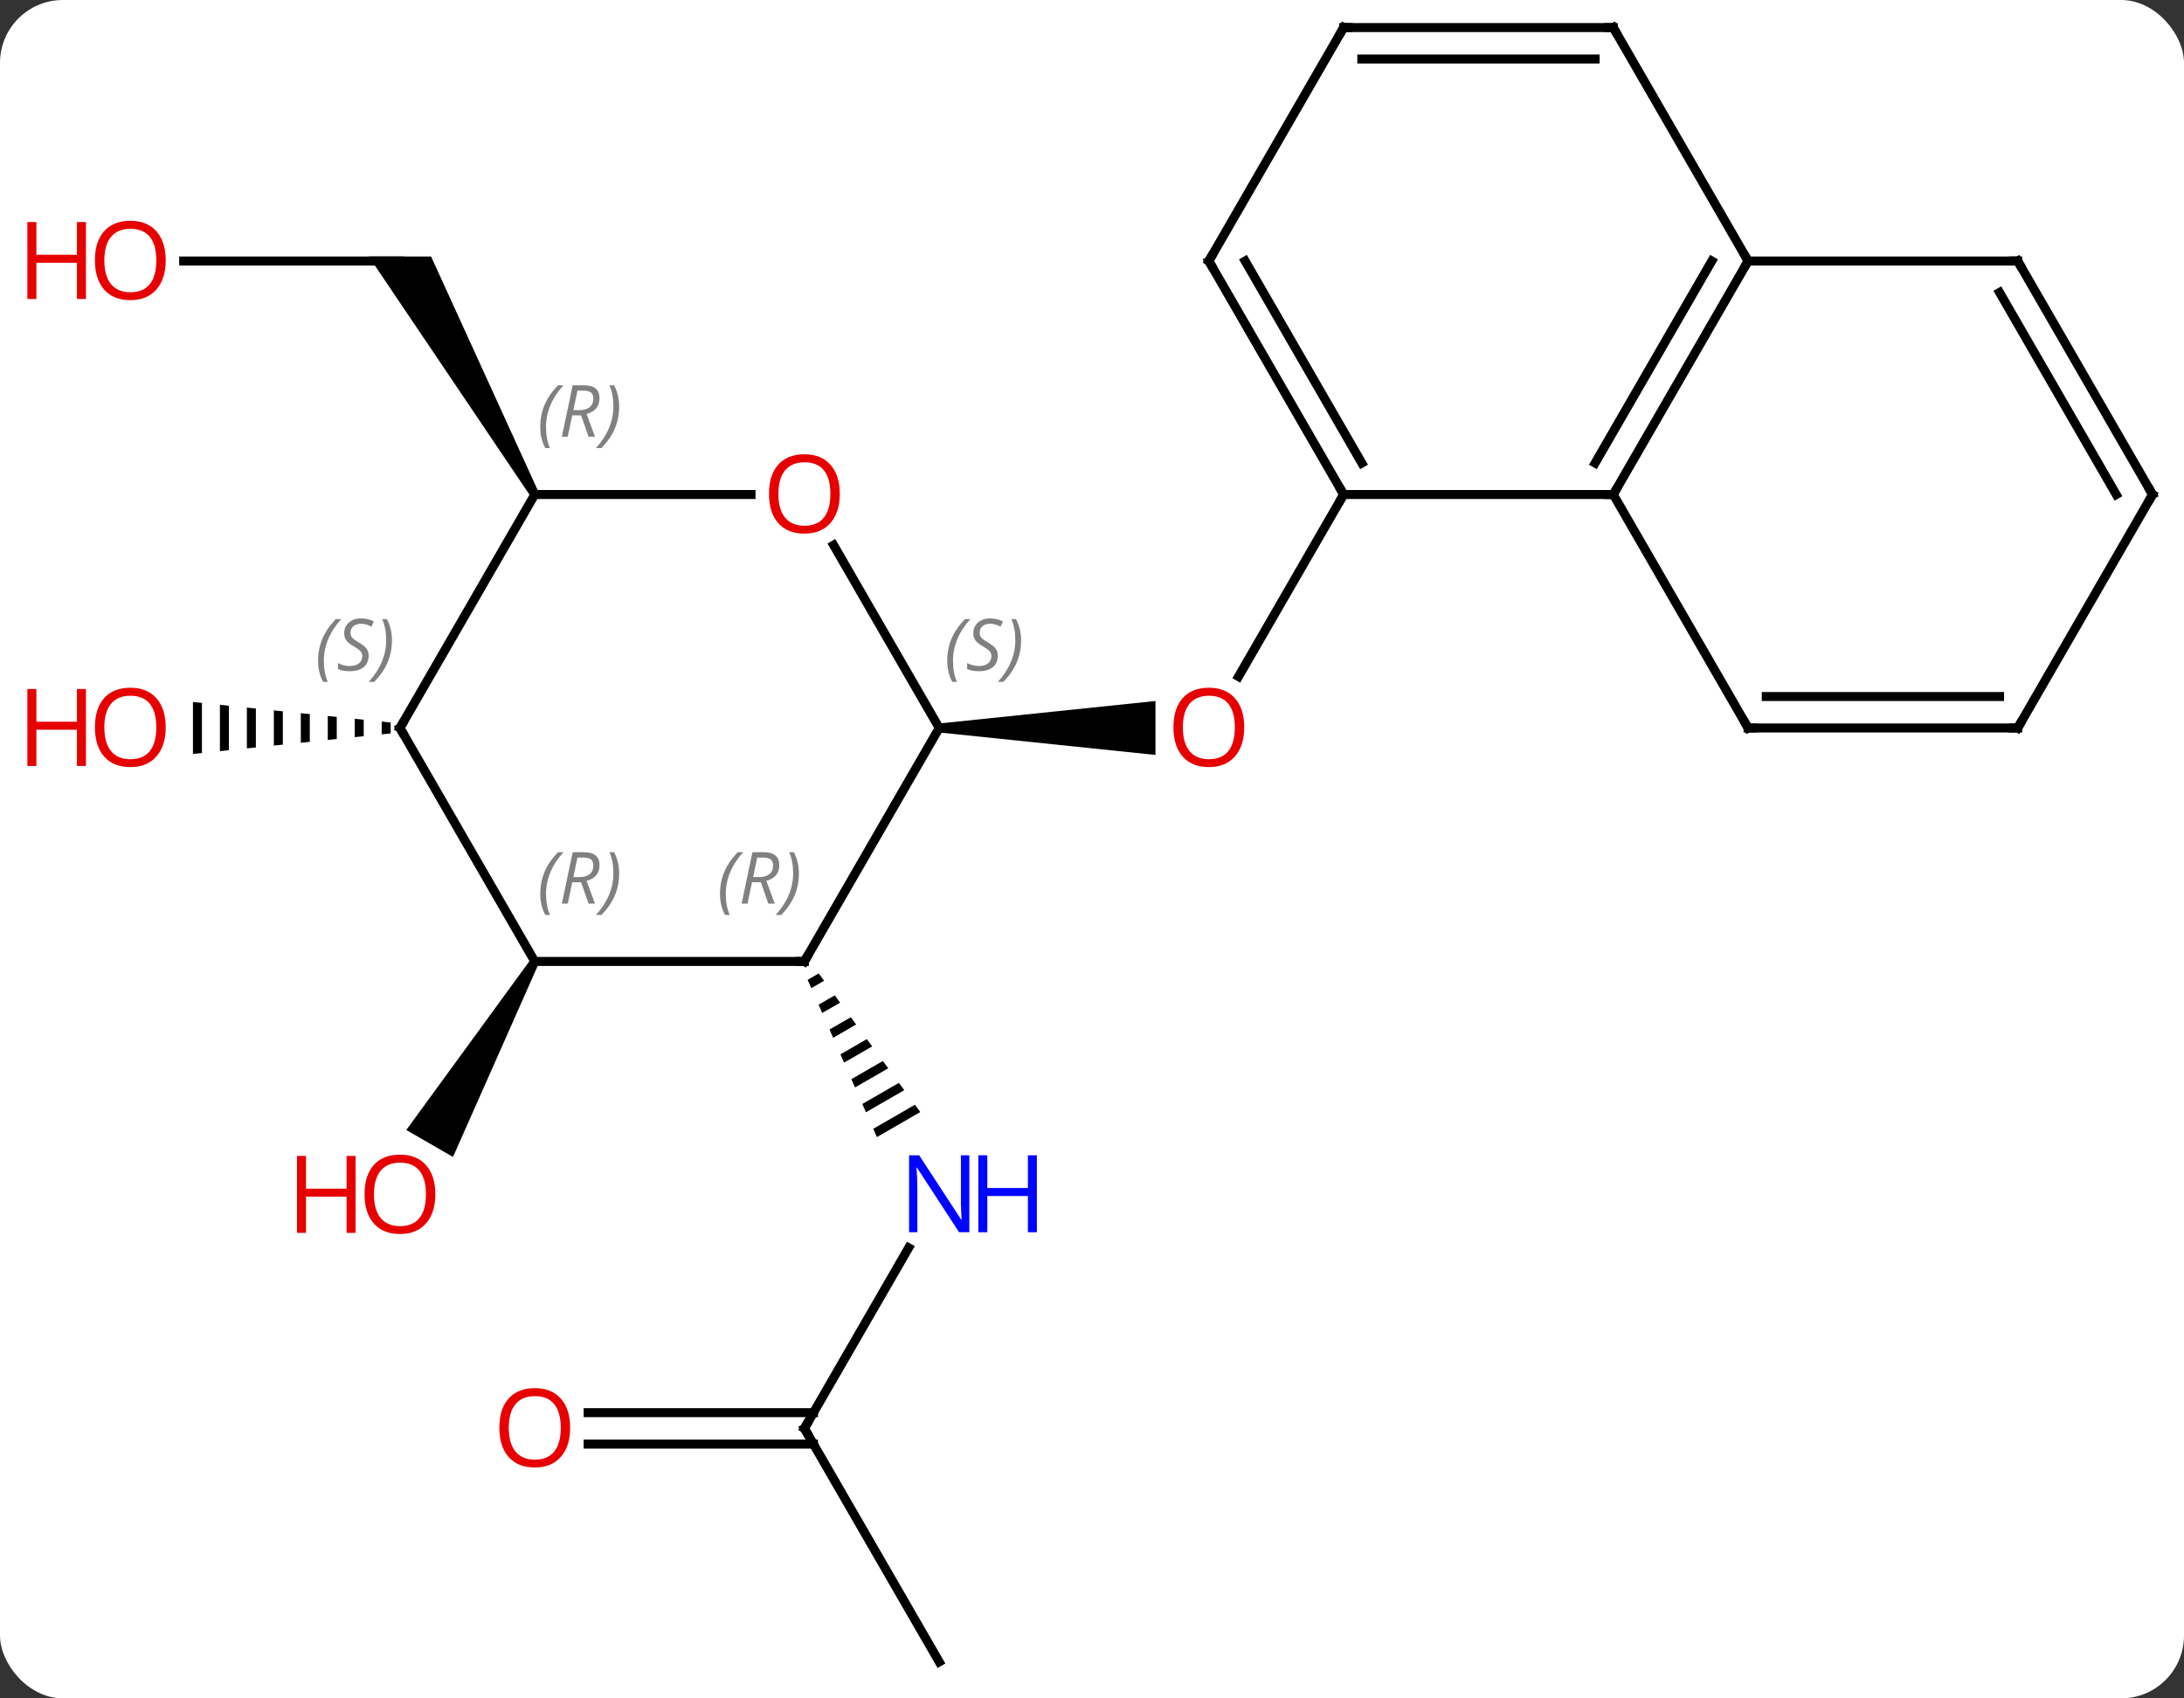 <svg width="243" viewBox="0 0 243 189" style="fill-opacity:1; color-rendering:auto; color-interpolation:auto; text-rendering:auto; stroke:black; stroke-linecap:square; stroke-miterlimit:10; shape-rendering:auto; stroke-opacity:1; fill:black; stroke-dasharray:none; font-weight:normal; stroke-width:1; font-family:'Open Sans'; font-style:normal; stroke-linejoin:miter; font-size:12; stroke-dashoffset:0; image-rendering:auto;" height="189" class="cas-substance-image" xmlns:xlink="http://www.w3.org/1999/xlink" xmlns="http://www.w3.org/2000/svg"><rect x="0" y="0" width="243" height="189" fill="#333333" stroke="none"/><svg class="cas-substance-single-component"><rect y="0" x="0" width="243" stroke="none" ry="7" rx="7" height="189" fill="white" class="cas-substance-group"/><svg y="0" x="0" width="243" viewBox="0 0 243 189" style="fill:black;" height="189" class="cas-substance-single-component-image"><svg><g><g transform="translate(127,94)" style="text-rendering:geometricPrecision; color-rendering:optimizeQuality; color-interpolation:linearRGB; stroke-linecap:butt; image-rendering:optimizeQuality;"><path style="stroke:none;" d="M-22.5 -12.49 L-22.5 -13.49 L1.562 -15.99 L1.562 -9.99 Z"/><line y2="-38.97" y1="-18.712" x2="22.5" x1="10.803" style="fill:none;"/><line y2="64.953" y1="44.858" x2="-37.5" x1="-25.899" style="fill:none;"/><path style="stroke:none;" d="M-35.904 14.328 L-37.14 15.041 L-37.14 15.041 L-36.734 15.961 L-35.309 15.139 L-35.904 14.328 ZM-34.12 16.763 L-35.923 17.803 L-35.517 18.724 L-35.517 18.724 L-33.525 17.575 L-34.12 16.763 ZM-32.335 19.198 L-34.706 20.565 L-34.706 20.565 L-34.301 21.486 L-34.301 21.486 L-31.741 20.01 L-31.741 20.01 L-32.335 19.198 ZM-30.551 21.634 L-33.489 23.328 L-33.489 23.328 L-33.084 24.249 L-29.956 22.445 L-29.956 22.445 L-30.551 21.634 ZM-28.767 24.069 L-32.273 26.09 L-32.273 26.09 L-31.867 27.011 L-31.867 27.011 L-28.172 24.881 L-28.172 24.881 L-28.767 24.069 ZM-26.983 26.504 L-31.056 28.853 L-30.65 29.773 L-30.65 29.773 L-26.388 27.316 L-26.388 27.316 L-26.983 26.504 ZM-25.199 28.939 L-29.839 31.615 L-29.839 31.615 L-29.433 32.536 L-29.433 32.536 L-24.604 29.751 L-25.199 28.939 Z"/><line y2="90.933" y1="64.953" x2="-22.5" x1="-37.5" style="fill:none;"/><line y2="63.203" y1="63.203" x2="-61.562" x1="-36.49" style="fill:none;"/><line y2="66.703" y1="66.703" x2="-61.562" x1="-36.49" style="fill:none;"/><path style="stroke:none;" d="M-67.933 12.74 L-67.067 13.24 L-76.598 34.748 L-81.794 31.748 Z"/><line y2="-64.953" y1="-64.953" x2="-106.562" x1="-82.5" style="fill:none;"/><path style="stroke:none;" d="M-67.067 -39.22 L-67.933 -38.72 L-85.964 -65.453 L-79.036 -65.453 Z"/><path style="stroke:none;" d="M-84.531 -13.701 L-84.531 -12.279 L-83.531 -12.383 L-83.531 -13.597 L-84.531 -13.701 ZM-87.531 -14.013 L-87.531 -11.967 L-86.531 -12.071 L-86.531 -13.909 L-87.531 -14.013 ZM-90.531 -14.324 L-90.531 -11.656 L-89.531 -11.759 L-89.531 -14.22 L-90.531 -14.324 ZM-93.531 -14.636 L-93.531 -11.344 L-93.531 -11.344 L-92.531 -11.448 L-92.531 -14.532 L-93.531 -14.636 ZM-96.531 -14.948 L-96.531 -11.032 L-95.531 -11.136 L-95.531 -11.136 L-95.531 -14.844 L-95.531 -14.844 L-96.531 -14.948 ZM-99.531 -15.259 L-99.531 -10.72 L-98.531 -10.824 L-98.531 -15.156 L-99.531 -15.259 ZM-102.531 -15.571 L-102.531 -10.409 L-101.531 -10.513 L-101.531 -15.467 L-102.531 -15.571 ZM-105.531 -15.883 L-105.531 -10.097 L-104.531 -10.201 L-104.531 -15.779 L-105.531 -15.883 Z"/><line y2="12.99" y1="-12.99" x2="-37.5" x1="-22.5" style="fill:none;"/><line y2="-33.334" y1="-12.99" x2="-34.246" x1="-22.5" style="fill:none;"/><line y2="12.99" y1="12.99" x2="-67.5" x1="-37.5" style="fill:none;"/><line y2="-38.97" y1="-38.97" x2="-67.5" x1="-43.438" style="fill:none;"/><line y2="-12.99" y1="12.99" x2="-82.5" x1="-67.5" style="fill:none;"/><line y2="-12.99" y1="-38.97" x2="-82.5" x1="-67.5" style="fill:none;"/><line y2="-38.97" y1="-38.97" x2="52.5" x1="22.5" style="fill:none;"/><line y2="-64.953" y1="-38.97" x2="7.5" x1="22.5" style="fill:none;"/><line y2="-64.953" y1="-42.47" x2="11.541" x1="24.521" style="fill:none;"/><line y2="-64.953" y1="-38.97" x2="67.5" x1="52.5" style="fill:none;"/><line y2="-64.953" y1="-42.47" x2="63.459" x1="50.479" style="fill:none;"/><line y2="-12.99" y1="-38.97" x2="67.5" x1="52.5" style="fill:none;"/><line y2="-90.933" y1="-64.953" x2="22.5" x1="7.5" style="fill:none;"/><line y2="-90.933" y1="-64.953" x2="52.5" x1="67.5" style="fill:none;"/><line y2="-64.953" y1="-64.953" x2="97.5" x1="67.5" style="fill:none;"/><line y2="-12.99" y1="-12.99" x2="97.5" x1="67.5" style="fill:none;"/><line y2="-16.49" y1="-16.49" x2="95.479" x1="69.521" style="fill:none;"/><line y2="-90.933" y1="-90.933" x2="52.5" x1="22.5" style="fill:none;"/><line y2="-87.433" y1="-87.433" x2="50.479" x1="24.521" style="fill:none;"/><line y2="-38.97" y1="-64.953" x2="112.5" x1="97.5" style="fill:none;"/><line y2="-38.97" y1="-61.453" x2="108.459" x1="95.479" style="fill:none;"/><line y2="-38.97" y1="-12.99" x2="112.5" x1="97.5" style="fill:none;"/></g><g transform="translate(127,94)" style="fill:rgb(230,0,0); text-rendering:geometricPrecision; color-rendering:optimizeQuality; image-rendering:optimizeQuality; font-family:'Open Sans'; stroke:rgb(230,0,0); color-interpolation:linearRGB;"><path style="stroke:none;" d="M11.438 -13.06 Q11.438 -10.998 10.398 -9.818 Q9.359 -8.638 7.516 -8.638 Q5.625 -8.638 4.594 -9.803 Q3.562 -10.967 3.562 -13.076 Q3.562 -15.17 4.594 -16.318 Q5.625 -17.467 7.516 -17.467 Q9.375 -17.467 10.406 -16.295 Q11.438 -15.123 11.438 -13.06 ZM4.609 -13.06 Q4.609 -11.326 5.352 -10.42 Q6.094 -9.513 7.516 -9.513 Q8.938 -9.513 9.664 -10.412 Q10.391 -11.31 10.391 -13.06 Q10.391 -14.795 9.664 -15.685 Q8.938 -16.576 7.516 -16.576 Q6.094 -16.576 5.352 -15.678 Q4.609 -14.779 4.609 -13.06 Z"/><path style="fill:rgb(0,5,255); stroke:none;" d="M-19.148 43.126 L-20.289 43.126 L-24.977 35.939 L-25.023 35.939 Q-24.93 37.204 -24.93 38.251 L-24.93 43.126 L-25.852 43.126 L-25.852 34.564 L-24.727 34.564 L-20.055 41.72 L-20.008 41.72 Q-20.008 41.564 -20.055 40.704 Q-20.102 39.845 -20.086 39.47 L-20.086 34.564 L-19.148 34.564 L-19.148 43.126 Z"/><path style="fill:rgb(0,5,255); stroke:none;" d="M-11.633 43.126 L-12.633 43.126 L-12.633 39.095 L-17.148 39.095 L-17.148 43.126 L-18.148 43.126 L-18.148 34.564 L-17.148 34.564 L-17.148 38.204 L-12.633 38.204 L-12.633 34.564 L-11.633 34.564 L-11.633 43.126 Z"/></g><g transform="translate(127,94)" style="stroke-linecap:butt; text-rendering:geometricPrecision; color-rendering:optimizeQuality; image-rendering:optimizeQuality; font-family:'Open Sans'; color-interpolation:linearRGB; stroke-miterlimit:5;"><path style="fill:none;" d="M-37.25 64.52 L-37.5 64.953 L-37.25 65.386"/><path style="fill:rgb(230,0,0); stroke:none;" d="M-63.562 64.883 Q-63.562 66.945 -64.602 68.125 Q-65.641 69.305 -67.484 69.305 Q-69.375 69.305 -70.406 68.141 Q-71.438 66.976 -71.438 64.867 Q-71.438 62.773 -70.406 61.625 Q-69.375 60.476 -67.484 60.476 Q-65.625 60.476 -64.594 61.648 Q-63.562 62.82 -63.562 64.883 ZM-70.391 64.883 Q-70.391 66.617 -69.648 67.523 Q-68.906 68.43 -67.484 68.43 Q-66.062 68.43 -65.336 67.531 Q-64.609 66.633 -64.609 64.883 Q-64.609 63.148 -65.336 62.258 Q-66.062 61.367 -67.484 61.367 Q-68.906 61.367 -69.648 62.266 Q-70.391 63.164 -70.391 64.883 Z"/><path style="fill:rgb(230,0,0); stroke:none;" d="M-78.562 38.9 Q-78.562 40.962 -79.602 42.142 Q-80.641 43.322 -82.484 43.322 Q-84.375 43.322 -85.406 42.157 Q-86.438 40.993 -86.438 38.884 Q-86.438 36.79 -85.406 35.642 Q-84.375 34.493 -82.484 34.493 Q-80.625 34.493 -79.594 35.665 Q-78.562 36.837 -78.562 38.9 ZM-85.391 38.9 Q-85.391 40.634 -84.648 41.54 Q-83.906 42.447 -82.484 42.447 Q-81.062 42.447 -80.336 41.548 Q-79.609 40.65 -79.609 38.9 Q-79.609 37.165 -80.336 36.275 Q-81.062 35.384 -82.484 35.384 Q-83.906 35.384 -84.648 36.282 Q-85.391 37.181 -85.391 38.9 Z"/><path style="fill:rgb(230,0,0); stroke:none;" d="M-87.438 43.197 L-88.438 43.197 L-88.438 39.165 L-92.953 39.165 L-92.953 43.197 L-93.953 43.197 L-93.953 34.634 L-92.953 34.634 L-92.953 38.275 L-88.438 38.275 L-88.438 34.634 L-87.438 34.634 L-87.438 43.197 Z"/><path style="fill:rgb(230,0,0); stroke:none;" d="M-108.562 -65.023 Q-108.562 -62.961 -109.602 -61.781 Q-110.641 -60.601 -112.484 -60.601 Q-114.375 -60.601 -115.406 -61.766 Q-116.438 -62.93 -116.438 -65.039 Q-116.438 -67.133 -115.406 -68.281 Q-114.375 -69.43 -112.484 -69.43 Q-110.625 -69.43 -109.594 -68.258 Q-108.562 -67.086 -108.562 -65.023 ZM-115.391 -65.023 Q-115.391 -63.289 -114.648 -62.383 Q-113.906 -61.476 -112.484 -61.476 Q-111.062 -61.476 -110.336 -62.375 Q-109.609 -63.273 -109.609 -65.023 Q-109.609 -66.758 -110.336 -67.648 Q-111.062 -68.539 -112.484 -68.539 Q-113.906 -68.539 -114.648 -67.641 Q-115.391 -66.742 -115.391 -65.023 Z"/><path style="fill:rgb(230,0,0); stroke:none;" d="M-117.438 -60.726 L-118.438 -60.726 L-118.438 -64.758 L-122.953 -64.758 L-122.953 -60.726 L-123.953 -60.726 L-123.953 -69.289 L-122.953 -69.289 L-122.953 -65.648 L-118.438 -65.648 L-118.438 -69.289 L-117.438 -69.289 L-117.438 -60.726 Z"/><path style="fill:rgb(230,0,0); stroke:none;" d="M-108.562 -13.06 Q-108.562 -10.998 -109.602 -9.818 Q-110.641 -8.638 -112.484 -8.638 Q-114.375 -8.638 -115.406 -9.803 Q-116.438 -10.967 -116.438 -13.076 Q-116.438 -15.17 -115.406 -16.318 Q-114.375 -17.467 -112.484 -17.467 Q-110.625 -17.467 -109.594 -16.295 Q-108.562 -15.123 -108.562 -13.06 ZM-115.391 -13.06 Q-115.391 -11.326 -114.648 -10.42 Q-113.906 -9.513 -112.484 -9.513 Q-111.062 -9.513 -110.336 -10.412 Q-109.609 -11.31 -109.609 -13.06 Q-109.609 -14.795 -110.336 -15.685 Q-111.062 -16.576 -112.484 -16.576 Q-113.906 -16.576 -114.648 -15.678 Q-115.391 -14.779 -115.391 -13.06 Z"/><path style="fill:rgb(230,0,0); stroke:none;" d="M-117.438 -8.763 L-118.438 -8.763 L-118.438 -12.795 L-122.953 -12.795 L-122.953 -8.763 L-123.953 -8.763 L-123.953 -17.326 L-122.953 -17.326 L-122.953 -13.685 L-118.438 -13.685 L-118.438 -17.326 L-117.438 -17.326 L-117.438 -8.763 Z"/></g><g transform="translate(127,94)" style="stroke-linecap:butt; font-size:8.4px; fill:gray; text-rendering:geometricPrecision; image-rendering:optimizeQuality; color-rendering:optimizeQuality; font-family:'Open Sans'; font-style:italic; stroke:gray; color-interpolation:linearRGB; stroke-miterlimit:5;"><path style="stroke:none;" d="M-21.608 -20.447 Q-21.608 -21.775 -21.14 -22.9 Q-20.671 -24.025 -19.64 -25.103 L-19.03 -25.103 Q-19.999 -24.041 -20.483 -22.869 Q-20.968 -21.697 -20.968 -20.463 Q-20.968 -19.135 -20.53 -18.119 L-21.046 -18.119 Q-21.608 -19.15 -21.608 -20.447 ZM-15.986 -21.041 Q-15.986 -20.213 -16.533 -19.76 Q-17.08 -19.306 -18.08 -19.306 Q-18.486 -19.306 -18.798 -19.361 Q-19.111 -19.416 -19.392 -19.556 L-19.392 -20.213 Q-18.767 -19.885 -18.064 -19.885 Q-17.439 -19.885 -17.064 -20.181 Q-16.689 -20.478 -16.689 -20.994 Q-16.689 -21.306 -16.892 -21.533 Q-17.095 -21.76 -17.658 -22.088 Q-18.252 -22.416 -18.478 -22.744 Q-18.705 -23.072 -18.705 -23.525 Q-18.705 -24.26 -18.189 -24.721 Q-17.673 -25.181 -16.83 -25.181 Q-16.455 -25.181 -16.119 -25.103 Q-15.783 -25.025 -15.408 -24.853 L-15.673 -24.26 Q-15.923 -24.416 -16.244 -24.502 Q-16.564 -24.588 -16.83 -24.588 Q-17.361 -24.588 -17.681 -24.314 Q-18.002 -24.041 -18.002 -23.572 Q-18.002 -23.369 -17.931 -23.221 Q-17.861 -23.072 -17.72 -22.939 Q-17.58 -22.806 -17.158 -22.556 Q-16.595 -22.213 -16.392 -22.017 Q-16.189 -21.822 -16.087 -21.588 Q-15.986 -21.353 -15.986 -21.041 ZM-13.391 -22.76 Q-13.391 -21.431 -13.868 -20.299 Q-14.345 -19.166 -15.36 -18.119 L-15.97 -18.119 Q-14.032 -20.275 -14.032 -22.76 Q-14.032 -24.088 -14.47 -25.103 L-13.954 -25.103 Q-13.391 -24.041 -13.391 -22.76 Z"/><path style="fill:none; stroke:black;" d="M-37.25 12.557 L-37.5 12.99 L-38 12.99"/><path style="stroke:none;" d="M-46.888 5.494 Q-46.888 4.166 -46.42 3.041 Q-45.951 1.916 -44.92 0.837 L-44.31 0.837 Q-45.279 1.9 -45.763 3.072 Q-46.248 4.244 -46.248 5.478 Q-46.248 6.806 -45.81 7.822 L-46.326 7.822 Q-46.888 6.791 -46.888 5.494 ZM-43.328 4.181 L-43.828 6.556 L-44.485 6.556 L-43.282 0.837 L-42.032 0.837 Q-40.297 0.837 -40.297 2.275 Q-40.297 3.634 -41.735 4.025 L-40.797 6.556 L-41.516 6.556 L-42.344 4.181 L-43.328 4.181 ZM-42.75 1.431 Q-43.141 3.353 -43.203 3.603 L-42.547 3.603 Q-41.797 3.603 -41.391 3.275 Q-40.985 2.947 -40.985 2.322 Q-40.985 1.853 -41.242 1.642 Q-41.5 1.431 -42.094 1.431 L-42.75 1.431 ZM-38.111 3.181 Q-38.111 4.509 -38.588 5.642 Q-39.064 6.775 -40.08 7.822 L-40.689 7.822 Q-38.752 5.666 -38.752 3.181 Q-38.752 1.853 -39.189 0.837 L-38.674 0.837 Q-38.111 1.9 -38.111 3.181 Z"/></g><g transform="translate(127,94)" style="stroke-linecap:butt; fill:rgb(230,0,0); text-rendering:geometricPrecision; color-rendering:optimizeQuality; image-rendering:optimizeQuality; font-family:'Open Sans'; stroke:rgb(230,0,0); color-interpolation:linearRGB; stroke-miterlimit:5;"><path style="stroke:none;" d="M-33.562 -39.04 Q-33.562 -36.978 -34.602 -35.798 Q-35.641 -34.618 -37.484 -34.618 Q-39.375 -34.618 -40.406 -35.782 Q-41.438 -36.947 -41.438 -39.056 Q-41.438 -41.15 -40.406 -42.298 Q-39.375 -43.447 -37.484 -43.447 Q-35.625 -43.447 -34.594 -42.275 Q-33.562 -41.103 -33.562 -39.04 ZM-40.391 -39.04 Q-40.391 -37.306 -39.648 -36.4 Q-38.906 -35.493 -37.484 -35.493 Q-36.062 -35.493 -35.336 -36.392 Q-34.609 -37.29 -34.609 -39.04 Q-34.609 -40.775 -35.336 -41.665 Q-36.062 -42.556 -37.484 -42.556 Q-38.906 -42.556 -39.648 -41.657 Q-40.391 -40.759 -40.391 -39.04 Z"/></g><g transform="translate(127,94)" style="stroke-linecap:butt; font-size:8.4px; fill:gray; text-rendering:geometricPrecision; image-rendering:optimizeQuality; color-rendering:optimizeQuality; font-family:'Open Sans'; font-style:italic; stroke:gray; color-interpolation:linearRGB; stroke-miterlimit:5;"><path style="stroke:none;" d="M-66.888 5.494 Q-66.888 4.166 -66.42 3.041 Q-65.951 1.916 -64.92 0.838 L-64.31 0.838 Q-65.279 1.9 -65.763 3.072 Q-66.248 4.244 -66.248 5.478 Q-66.248 6.806 -65.81 7.822 L-66.326 7.822 Q-66.888 6.791 -66.888 5.494 ZM-63.328 4.181 L-63.828 6.556 L-64.485 6.556 L-63.282 0.838 L-62.032 0.838 Q-60.297 0.838 -60.297 2.275 Q-60.297 3.635 -61.735 4.025 L-60.797 6.556 L-61.516 6.556 L-62.344 4.181 L-63.328 4.181 ZM-62.75 1.431 Q-63.141 3.353 -63.203 3.603 L-62.547 3.603 Q-61.797 3.603 -61.391 3.275 Q-60.985 2.947 -60.985 2.322 Q-60.985 1.853 -61.242 1.642 Q-61.5 1.431 -62.094 1.431 L-62.75 1.431 ZM-58.111 3.181 Q-58.111 4.51 -58.588 5.642 Q-59.064 6.775 -60.08 7.822 L-60.689 7.822 Q-58.752 5.666 -58.752 3.181 Q-58.752 1.853 -59.189 0.838 L-58.674 0.838 Q-58.111 1.9 -58.111 3.181 Z"/><path style="stroke:none;" d="M-66.889 -46.466 Q-66.889 -47.794 -66.42 -48.919 Q-65.951 -50.044 -64.92 -51.123 L-64.311 -51.123 Q-65.279 -50.06 -65.764 -48.888 Q-66.248 -47.716 -66.248 -46.482 Q-66.248 -45.154 -65.811 -44.138 L-66.326 -44.138 Q-66.889 -45.169 -66.889 -46.466 ZM-63.329 -47.779 L-63.829 -45.404 L-64.485 -45.404 L-63.282 -51.123 L-62.032 -51.123 Q-60.297 -51.123 -60.297 -49.685 Q-60.297 -48.326 -61.735 -47.935 L-60.797 -45.404 L-61.516 -45.404 L-62.344 -47.779 L-63.329 -47.779 ZM-62.751 -50.529 Q-63.141 -48.607 -63.204 -48.357 L-62.547 -48.357 Q-61.797 -48.357 -61.391 -48.685 Q-60.985 -49.013 -60.985 -49.638 Q-60.985 -50.107 -61.243 -50.318 Q-61.501 -50.529 -62.094 -50.529 L-62.751 -50.529 ZM-58.111 -48.779 Q-58.111 -47.451 -58.588 -46.318 Q-59.065 -45.185 -60.08 -44.138 L-60.69 -44.138 Q-58.752 -46.294 -58.752 -48.779 Q-58.752 -50.107 -59.19 -51.123 L-58.674 -51.123 Q-58.111 -50.06 -58.111 -48.779 Z"/><path style="fill:none; stroke:black;" d="M-82.25 -12.557 L-82.5 -12.99 L-82.25 -13.423"/><path style="stroke:none;" d="M-91.608 -20.447 Q-91.608 -21.775 -91.139 -22.9 Q-90.671 -24.025 -89.639 -25.104 L-89.03 -25.104 Q-89.999 -24.041 -90.483 -22.869 Q-90.968 -21.697 -90.968 -20.463 Q-90.968 -19.135 -90.53 -18.119 L-91.046 -18.119 Q-91.608 -19.15 -91.608 -20.447 ZM-85.986 -21.041 Q-85.986 -20.213 -86.533 -19.76 Q-87.079 -19.307 -88.079 -19.307 Q-88.486 -19.307 -88.798 -19.361 Q-89.111 -19.416 -89.392 -19.557 L-89.392 -20.213 Q-88.767 -19.885 -88.064 -19.885 Q-87.439 -19.885 -87.064 -20.182 Q-86.689 -20.479 -86.689 -20.994 Q-86.689 -21.307 -86.892 -21.533 Q-87.095 -21.76 -87.658 -22.088 Q-88.251 -22.416 -88.478 -22.744 Q-88.704 -23.072 -88.704 -23.525 Q-88.704 -24.26 -88.189 -24.721 Q-87.673 -25.182 -86.829 -25.182 Q-86.454 -25.182 -86.119 -25.104 Q-85.783 -25.025 -85.408 -24.854 L-85.673 -24.26 Q-85.923 -24.416 -86.244 -24.502 Q-86.564 -24.588 -86.829 -24.588 Q-87.361 -24.588 -87.681 -24.314 Q-88.001 -24.041 -88.001 -23.572 Q-88.001 -23.369 -87.931 -23.221 Q-87.861 -23.072 -87.72 -22.939 Q-87.579 -22.807 -87.158 -22.557 Q-86.595 -22.213 -86.392 -22.018 Q-86.189 -21.822 -86.087 -21.588 Q-85.986 -21.354 -85.986 -21.041 ZM-83.391 -22.76 Q-83.391 -21.432 -83.868 -20.299 Q-84.344 -19.166 -85.36 -18.119 L-85.969 -18.119 Q-84.032 -20.275 -84.032 -22.76 Q-84.032 -24.088 -84.469 -25.104 L-83.954 -25.104 Q-83.391 -24.041 -83.391 -22.76 Z"/><path style="fill:none; stroke:black;" d="M22.25 -39.403 L22.5 -38.97 L22.25 -38.537"/><path style="fill:none; stroke:black;" d="M52.75 -39.403 L52.5 -38.97 L52 -38.97"/><path style="fill:none; stroke:black;" d="M7.75 -64.52 L7.5 -64.953 L7.75 -65.386"/><path style="fill:none; stroke:black;" d="M67.25 -64.52 L67.5 -64.953 L67.25 -65.386"/><path style="fill:none; stroke:black;" d="M67.25 -13.423 L67.5 -12.99 L68 -12.99"/><path style="fill:none; stroke:black;" d="M22.25 -90.5 L22.5 -90.933 L23 -90.933"/><path style="fill:none; stroke:black;" d="M52.75 -90.5 L52.5 -90.933 L52 -90.933"/><path style="fill:none; stroke:black;" d="M97 -64.953 L97.5 -64.953 L97.75 -64.52"/><path style="fill:none; stroke:black;" d="M97 -12.99 L97.5 -12.99 L97.75 -13.423"/><path style="fill:none; stroke:black;" d="M112.25 -39.403 L112.5 -38.97 L112.25 -38.537"/></g></g></svg></svg></svg></svg>
